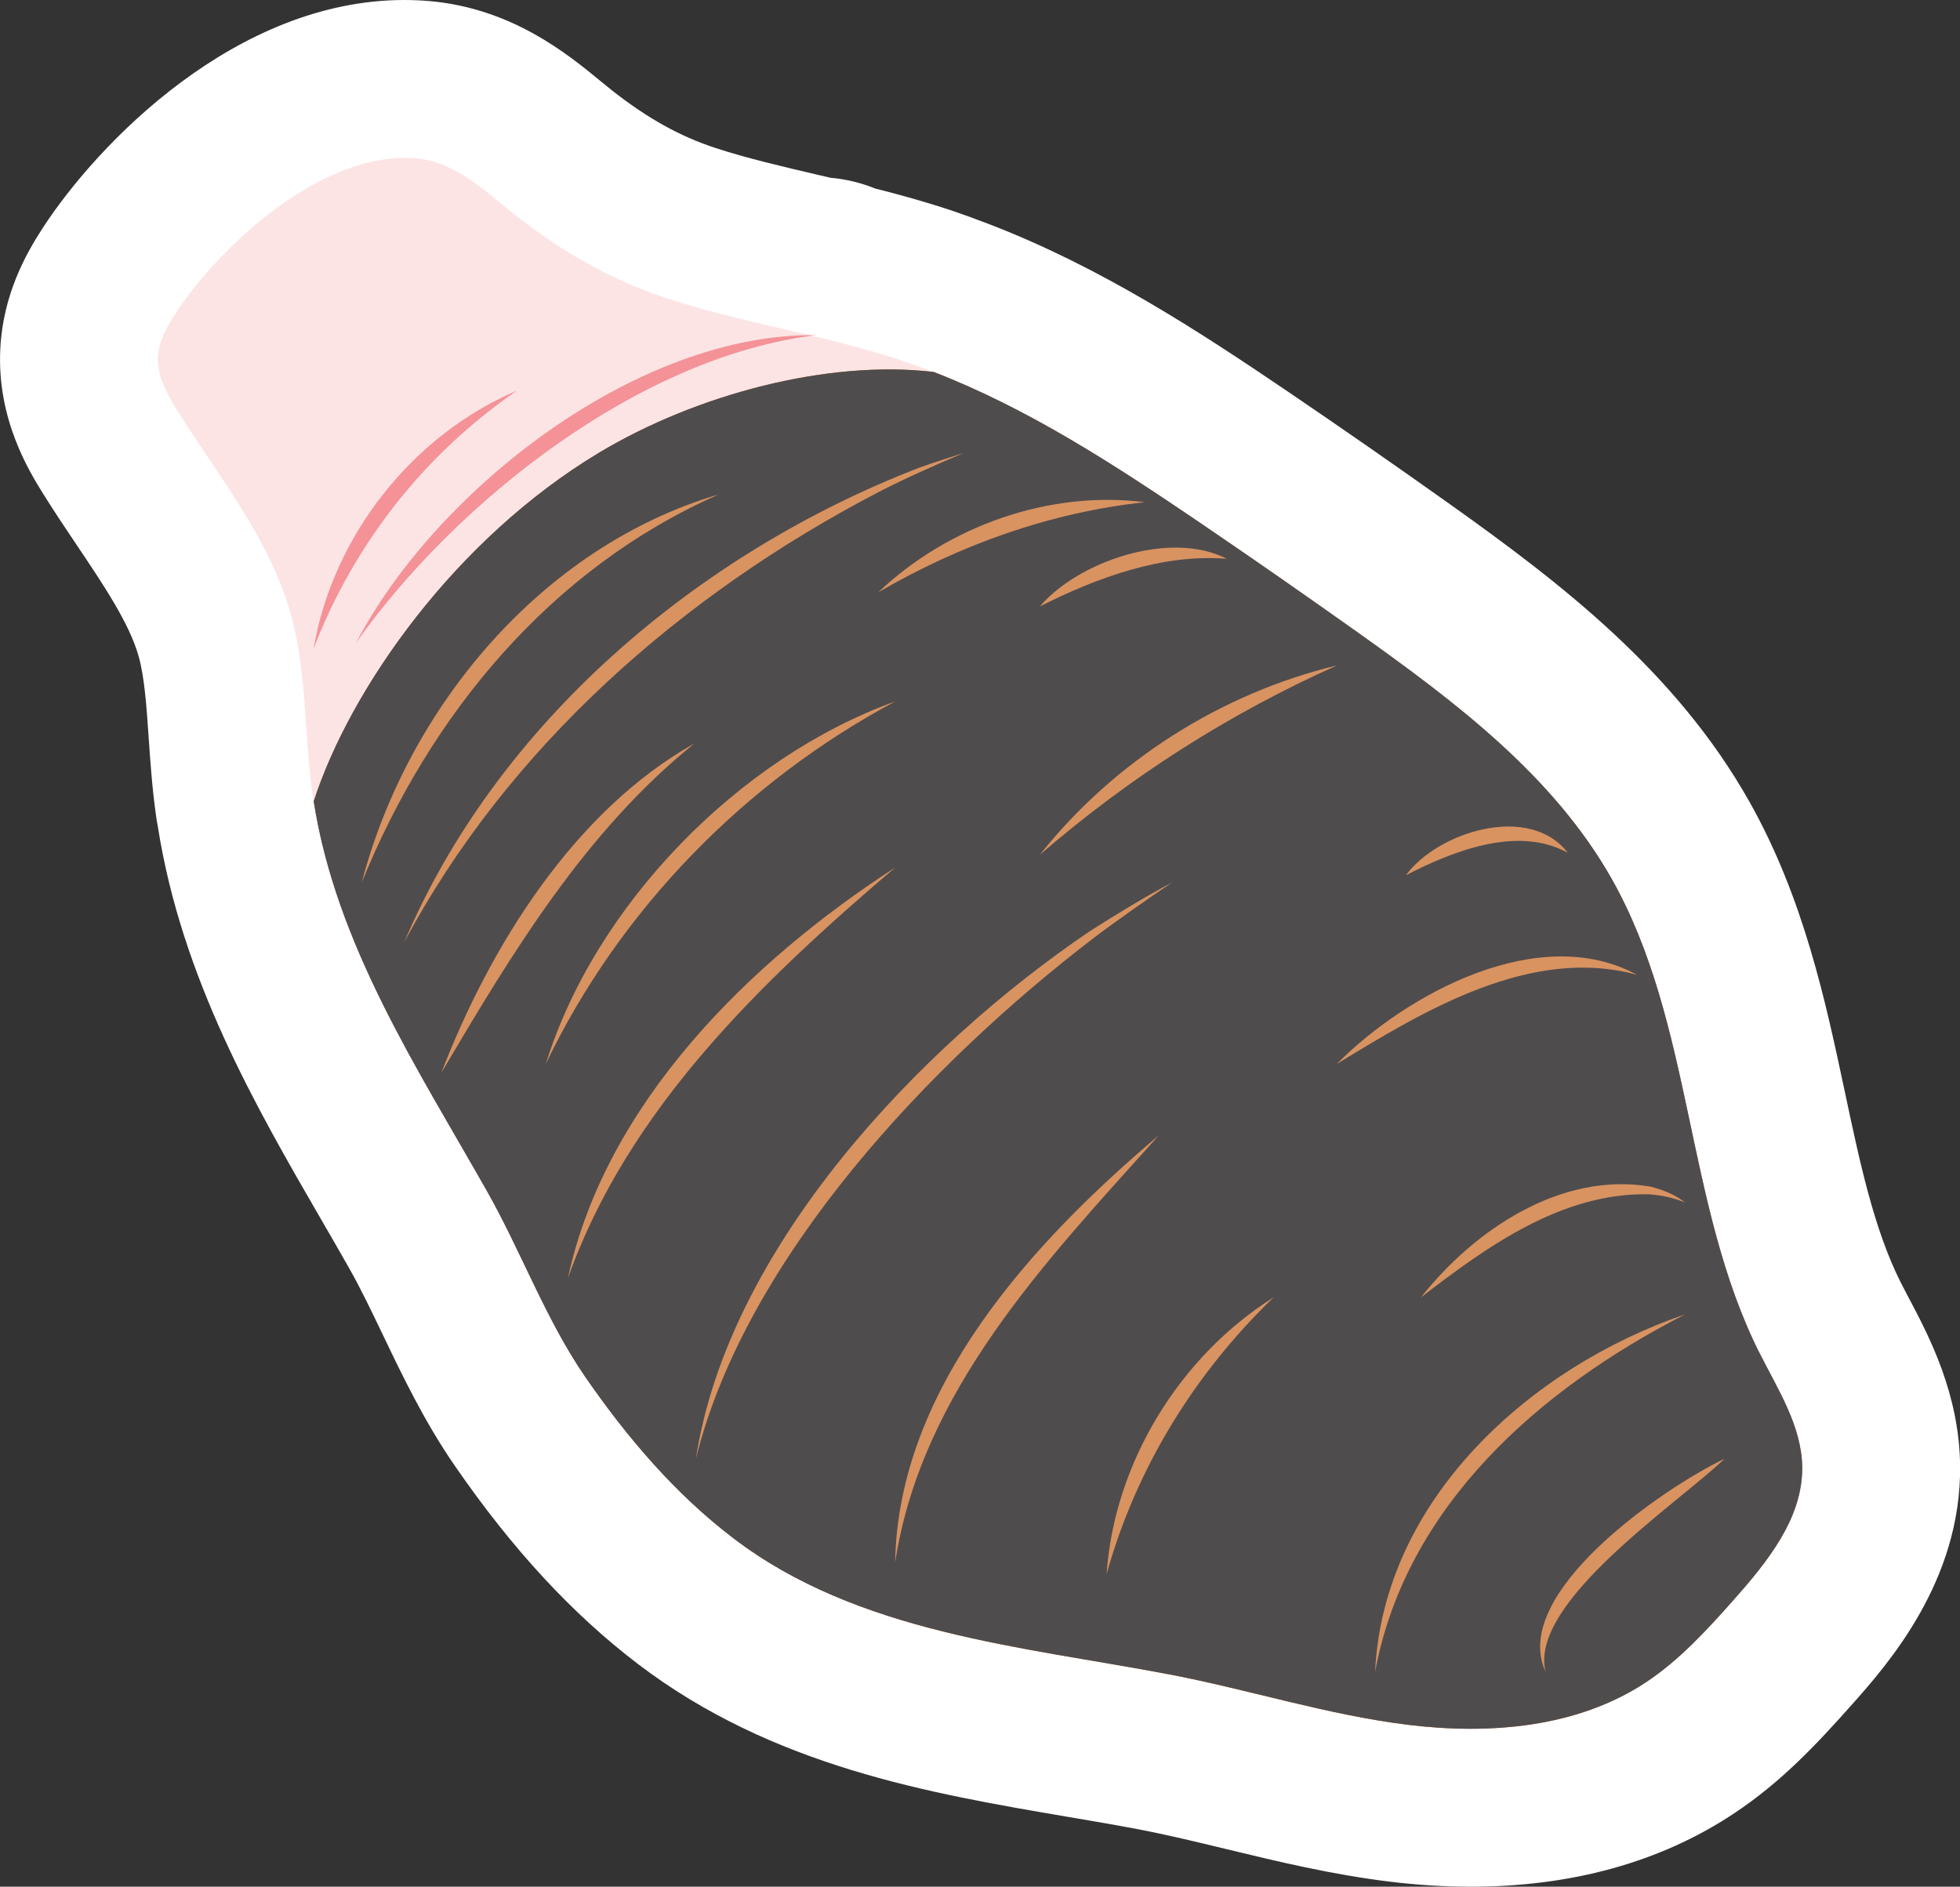 <?xml version="1.0" encoding="UTF-8"?>
<svg xmlns="http://www.w3.org/2000/svg" viewBox="0 0 186.31 179.35"><rect x="0" y="0" width="186.31" height="179.35" fill="#333333" stroke="none"/>
  <defs>
    <style>
      .cls-1 {
        fill: #4f4c4d;
        mix-blend-mode: hard-light;
      }

      .cls-1, .cls-2, .cls-3, .cls-4, .cls-5, .cls-6 {
        stroke-width: 0px;
      }

      .cls-2 {
        fill: #d89361;
      }

      .cls-7 {
        isolation: isolate;
      }

      .cls-3 {
        fill: #fce4e5;
      }

      .cls-4 {
        fill: #fff;
      }

      .cls-5 {
        fill: #f49297;
      }

      .cls-6 {
        fill: #cd7534;
      }
    </style>
  </defs>
  <g class="cls-7">
    <g id="Layer_2" data-name="Layer 2">
      <g id="Blancos">
        <path class="cls-4" d="M181.48,123.46c-.28-.53-.56-1.07-.83-1.6-2.52-5.03-3.86-11.35-5.28-18.04-1.84-8.66-3.92-18.47-9.1-27.65-6.96-12.33-17.84-20.69-28.39-28.2-5.09-3.62-10.32-7.26-15.54-10.8-8.51-5.77-17.69-11.75-28.18-15.81-1.32-.51-2.5-.94-3.62-1.32-2.58-.86-5.08-1.55-7.35-2.12-1.33-.54-2.76-.89-4.23-1.02-.38-.09-.75-.17-1.13-.26-3.5-.82-6.81-1.59-9.81-2.57-3.41-1.12-6.45-2.81-9.85-5.48-.38-.3-.75-.61-1.13-.92C53.93,5.12,48.68.82,40.91.11c-.81-.07-1.64-.11-2.47-.11C22.44,0,9.31,13.61,4.07,21.66,2.46,24.13.29,28,.03,33.13c-.35,6.74,2.78,11.73,4.11,13.87,1.07,1.71,2.15,3.32,3.2,4.88,2.56,3.81,4.97,7.41,5.84,10.51.56,2,.75,4.77.95,7.7.16,2.27.33,4.85.71,7.5.04.3.09.61.16.96,2.27,14.47,9.31,26.63,15.52,37.36.9,1.56,1.81,3.12,2.69,4.68,1.06,1.87,2.08,4,3.16,6.25,1.86,3.89,3.97,8.31,6.9,12.55,5.43,7.87,11.11,14.02,17.37,18.79,12.8,9.75,27.71,12.29,40.86,14.53,2.36.4,4.59.78,6.75,1.19,2.66.51,5.4,1.17,8.3,1.87,4.92,1.19,10.01,2.42,15.55,3.1,2.62.32,5.21.48,7.7.48h0c9.59,0,17.97-2.32,24.9-6.88,4.6-3.03,7.97-6.65,11.3-10.39,3.39-3.81,10.44-11.75,10.32-22.75-.08-6.85-2.94-12.27-4.83-15.86Z"/>
      </g>
      <g id="Productos">
        <g>
          <path class="cls-3" d="M57.7,46.06c9.29-5.52,20.12-9.02,31.06-10.69-.98-.38-1.96-.74-2.95-1.07-7.34-2.45-15.09-3.54-22.44-5.95-5.4-1.77-9.97-4.44-14.42-7.93-2.86-2.24-5.58-5.01-9.38-5.36-8.73-.79-18.55,8.09-22.92,14.79-.81,1.24-1.55,2.59-1.63,4.06-.1,1.84.86,3.56,1.84,5.13,3.93,6.27,8.77,12.18,10.77,19.3,1.56,5.56,1.27,11.46,2.08,17.18.03.22.08.44.11.66.23-.39.47-.78.71-1.17,6.92-11.21,15.59-22.06,27.18-28.95Z"/>
          <path class="cls-6" d="M167.23,128.58c-7.06-14.11-6.27-31.28-14.02-45.02-5.54-9.81-14.85-16.82-24.02-23.35-5.05-3.59-10.14-7.13-15.26-10.61-7.99-5.42-16.19-10.76-25.17-14.24-10.04-1.19-22.57,2.12-31.83,7.68-13.65,8.2-23.63,22.4-27.11,33.13,2.12,13.58,9.8,25.28,16.45,37.02,3.29,5.81,5.6,12.23,9.35,17.68,3.96,5.74,8.54,11.13,14.11,15.37,11.82,9.01,27.42,10.27,41.32,12.91,7.65,1.45,15.13,3.88,22.86,4.82,7.73.94,16.03.25,22.53-4.04,3.19-2.11,5.8-4.97,8.34-7.83,3.22-3.63,6.58-7.77,6.53-12.62-.04-3.92-2.32-7.4-4.08-10.91Z"/>
          <path class="cls-1" d="M167.23,128.58c-7.06-14.11-6.27-31.28-14.02-45.02-5.54-9.81-14.85-16.82-24.02-23.35-5.05-3.59-10.14-7.13-15.26-10.61-7.99-5.42-16.19-10.76-25.17-14.24-10.04-1.19-22.57,2.12-31.83,7.68-13.65,8.2-23.63,22.4-27.11,33.13,2.12,13.58,9.8,25.28,16.45,37.02,3.29,5.81,5.6,12.23,9.35,17.68,3.96,5.74,8.54,11.13,14.11,15.37,11.82,9.01,27.42,10.27,41.32,12.91,7.65,1.45,15.13,3.88,22.86,4.82,7.73.94,16.03.25,22.53-4.04,3.19-2.11,5.8-4.97,8.34-7.83,3.22-3.63,6.58-7.77,6.53-12.62-.04-3.92-2.32-7.4-4.08-10.91Z"/>
          <path class="cls-2" d="M34.39,83.88c4.36-16.63,17.12-31.93,33.93-36.88-15.95,7.02-27.46,20.93-33.93,36.88h0Z"/>
          <path class="cls-2" d="M38.38,89.67c8.87-20.99,27.97-37.08,48.97-45.2,1.43-.52,2.88-.96,4.31-1.43-2.51,1.05-5.86,2.54-8.23,3.78-18.56,9.68-35.17,24.21-45.06,42.85h0Z"/>
          <path class="cls-2" d="M83.49,56.3c6.61-6.28,16.24-9.72,25.33-8.56-9.02.98-17.5,4.02-25.33,8.56h0Z"/>
          <path class="cls-2" d="M41.95,101.98c4.63-12.01,12.6-24.87,24.06-31.31-10.4,8.38-17.35,19.95-24.06,31.31h0Z"/>
          <path class="cls-2" d="M51.88,101.14c4.71-15.13,18.33-29.09,33.21-34.46-14.28,7.63-26.21,19.82-33.21,34.46h0Z"/>
          <path class="cls-2" d="M98.84,57.65c3.72-4.35,12.48-7.27,17.77-4.53-6.14-.5-12.36,1.8-17.77,4.53h0Z"/>
          <path class="cls-2" d="M53.98,121.51c3.59-16.64,17.26-30.08,31.12-39.05-12.71,10.83-25.41,22.96-31.12,39.05h0Z"/>
          <path class="cls-2" d="M127.07,63.26c-10.27,4.6-19.71,10.63-28.22,17.99,7.03-8.87,17.22-15.35,28.22-17.99h0Z"/>
          <path class="cls-2" d="M66.15,138.67c3.04-20.01,21.18-39.14,37.43-50.14,2.2-1.41,5.55-3.46,7.86-4.65-1.91,1.25-5.62,3.87-7.43,5.25-15.43,11.79-33.1,30.31-37.86,49.54h0Z"/>
          <path class="cls-2" d="M110.15,107.93c-10.65,11.87-22.55,24.23-25.06,40.59.27-16.56,13.08-30.47,25.06-40.59h0Z"/>
          <path class="cls-2" d="M105.19,149.63c.72-10.55,6.94-20.68,15.87-26.3-7.51,7.24-13.06,16.24-15.87,26.3h0Z"/>
          <path class="cls-2" d="M130.71,158.94c.77-16.38,14.73-28.96,29.46-33.99-13.74,7.03-26.53,18.15-29.46,33.99h0Z"/>
          <path class="cls-2" d="M163.93,138.67c-4.45,4.27-18.68,13.7-17.01,20.26-3.46-7.46,11.24-17.51,17.01-20.26h0Z"/>
          <path class="cls-2" d="M135.07,123.33c5.07-6.42,13.3-11.97,21.82-10.53,1.19.31,2.34.76,3.28,1.51-1.11-.46-2.24-.69-3.39-.78-8.29-.19-15.4,4.94-21.71,9.8h0Z"/>
          <path class="cls-5" d="M33.86,61.08c7.65-14.6,26.77-29.45,43.75-29.22-16.73,1.99-34.21,15.75-43.75,29.22h0Z"/>
          <path class="cls-5" d="M29.81,61.65c1.81-10.65,9.37-20.28,19.31-24.51-8.83,6.1-15.45,14.54-19.31,24.51h0Z"/>
          <path class="cls-2" d="M127.07,101.14c6.68-6.73,19.29-13.51,28.54-8.47-10.06-2.77-20.23,3.39-28.54,8.47h0Z"/>
          <path class="cls-2" d="M133.64,83.2c3.08-4.17,11.78-6.85,15.39-2.13-4.75-2.63-10.93-.17-15.39,2.13h0Z"/>
        </g>
      </g>
    </g>
  </g>
</svg>